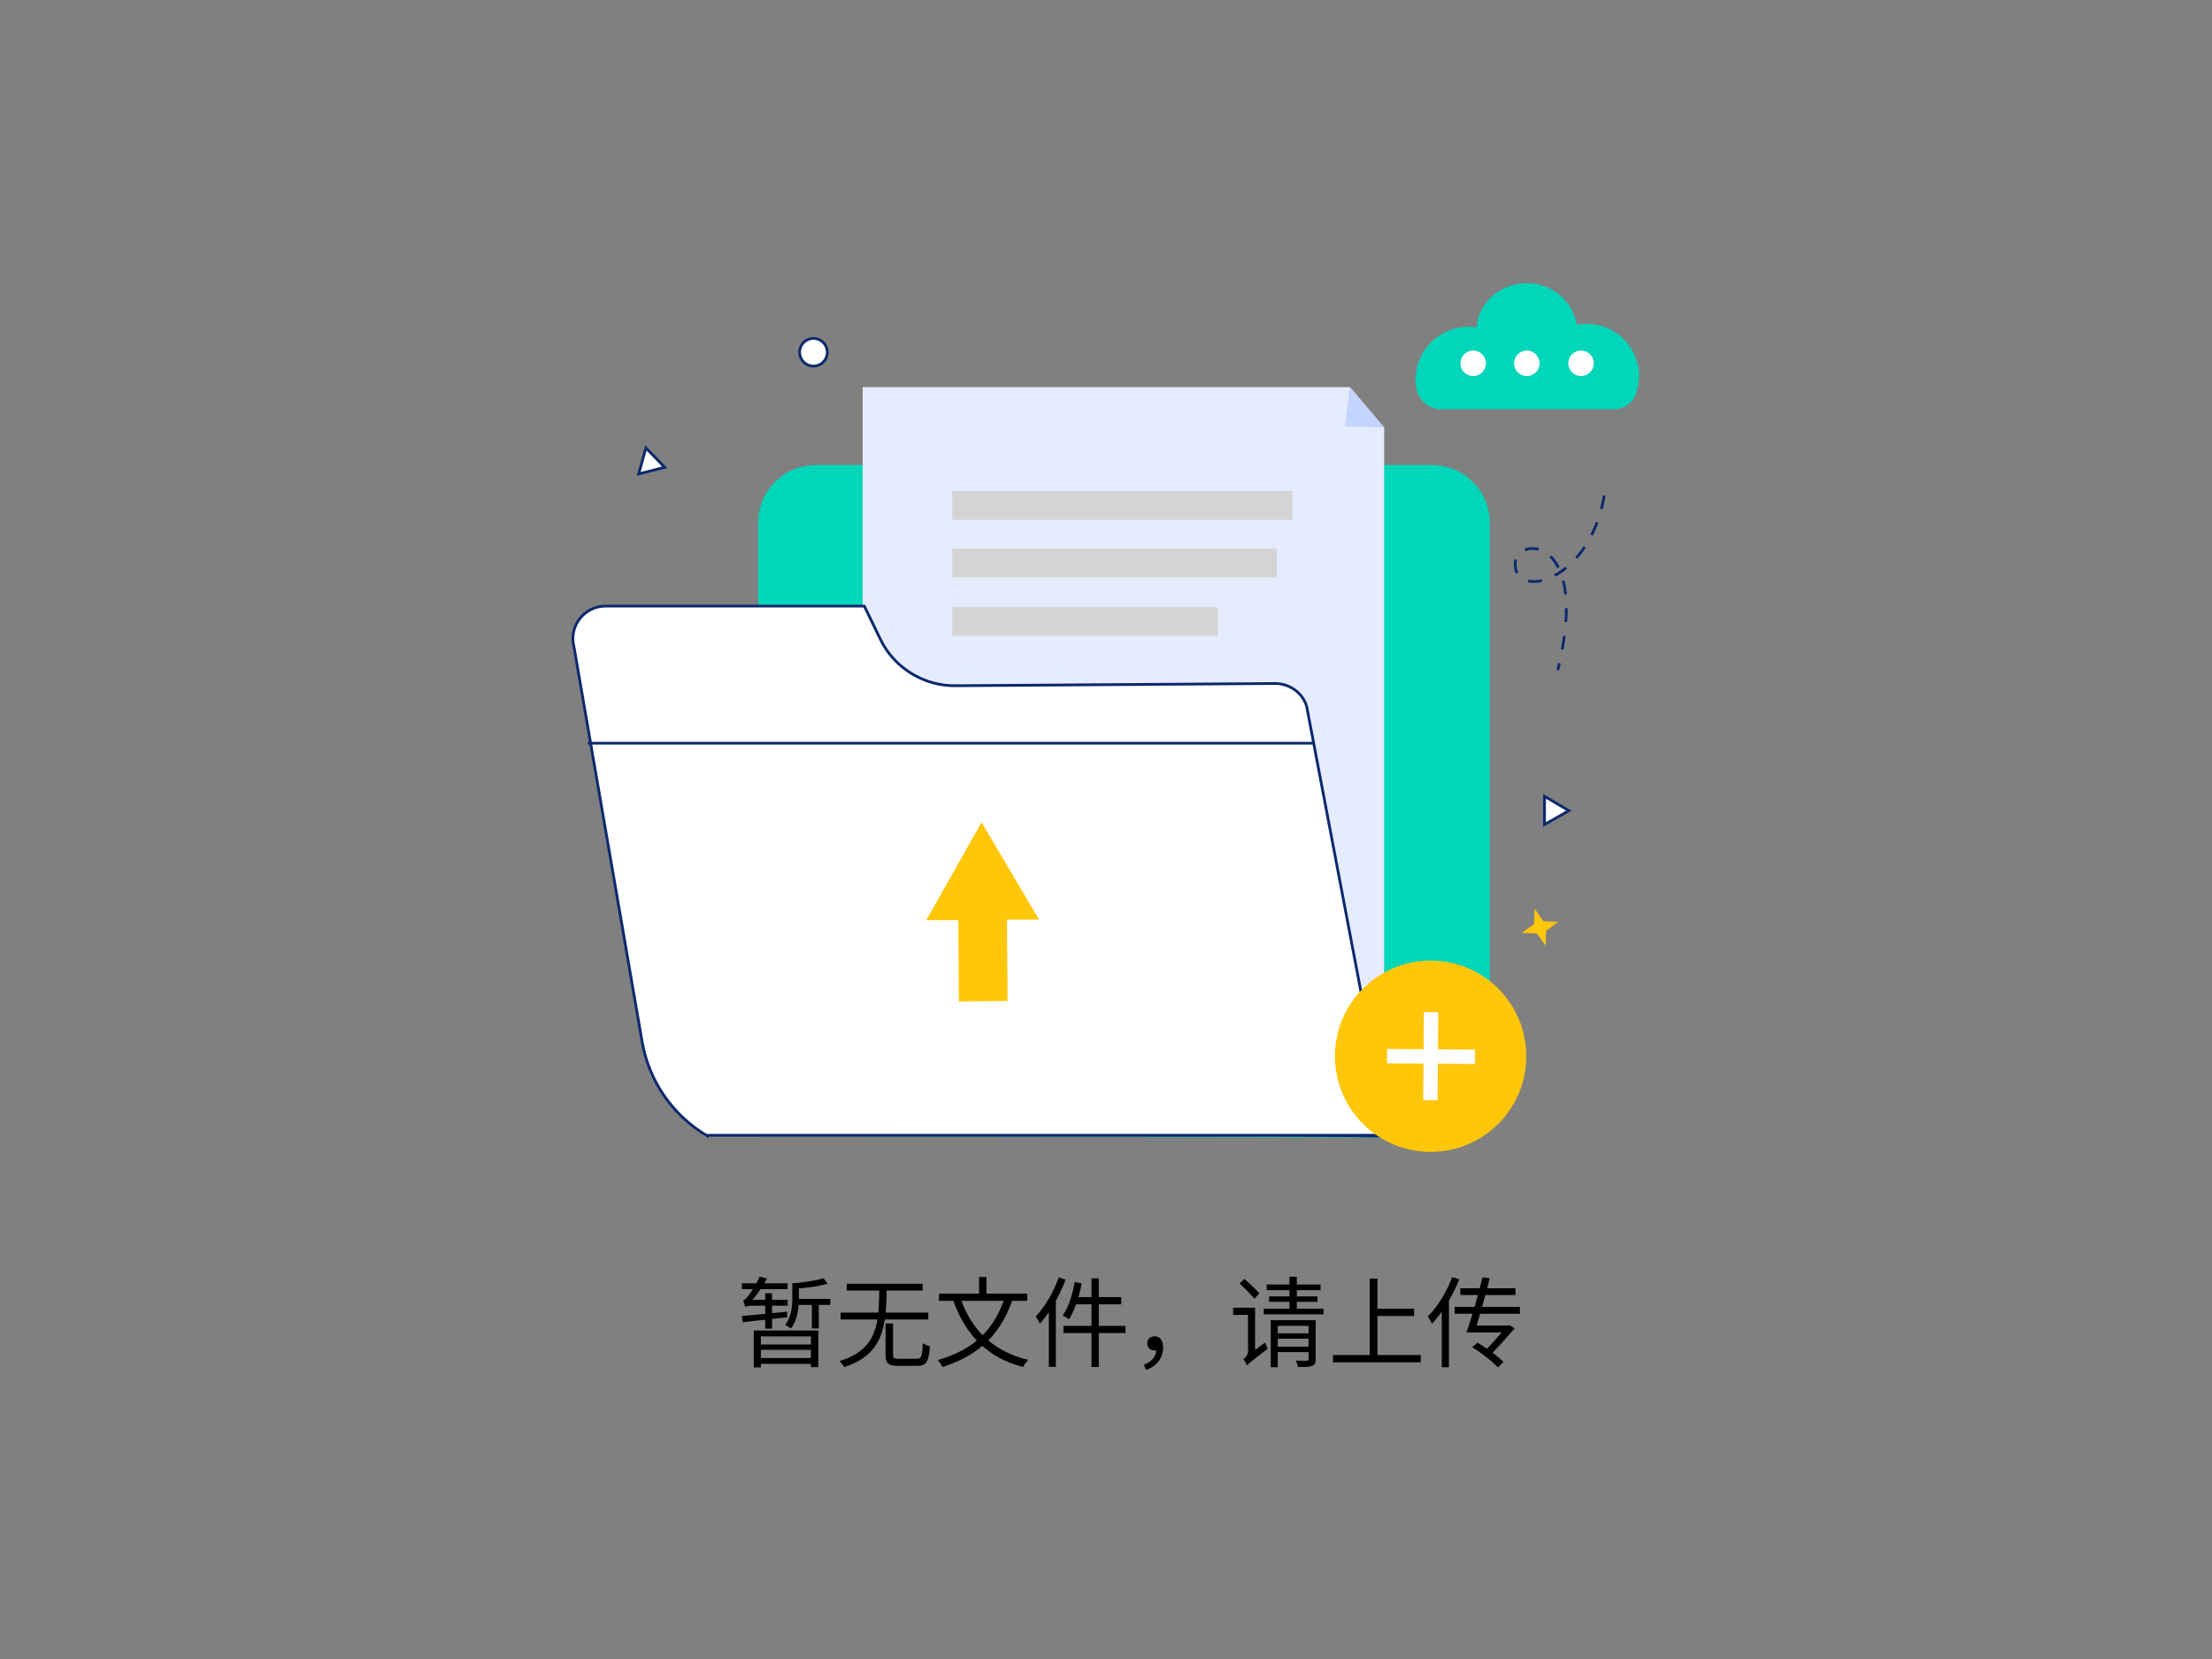 <svg viewBox="0 0 400 300" fill="none" xmlns="http://www.w3.org/2000/svg"><rect x="0" y="0" width="400" height="300" fill="#808080" stroke="none"/><path d="M143.608 234.88v1.086h6.537v-1.086h-6.537Zm3.206.463v4.88h1.247v-4.88h-1.247Zm-10.508 5.254v6.679h1.283v-5.611h9.047v5.557h1.336v-6.625h-11.666Zm.891 2.529v.962h9.831v-.962h-9.831Zm0 2.458v1.05h9.884v-1.05h-9.884Zm11.719-14.444c-1.336.445-3.687.766-5.646.926.125.285.267.712.321.979 2.012-.124 4.452-.427 6.055-.908l-.73-.997Zm-5.646.926v2.671c0 1.461-.142 3.402-1.3 4.845.285.107.819.463 1.033.659 1.211-1.514 1.46-3.812 1.46-5.486v-2.689h-1.193Zm-9.119 0v1.051h8.264v-1.051h-8.264Zm4.221 1.799v6.376h1.247v-6.376h-1.247Zm-3.597 2.493c0-.249.694-.641.694-.641v-.036c1.104-1.086 2.315-2.796 3.242-4.47l-1.336-.374c-.641 1.514-1.781 3.134-2.102 3.544-.338.41-.623.713-.908.766.142.338.338.944.41 1.211Zm0 0c.16-.142.712-.249 1.46-.249h6.198v-1.069h-6.946l-.712.356v.962Zm-.606 1.603.125 1.14c2.101-.25 5.129-.57 8.05-.891v-1.015c-3.063.303-6.18.606-8.175.766Zm33.697.641v-1.247h-7.712c.125-1.246.16-2.582.178-3.989h6.519v-1.229h-13.732v1.229h5.877c-.018 1.407-.053 2.743-.178 3.989h-6.803v1.247h6.643c-.57 3.455-2.155 6.091-6.857 7.516.303.267.695.784.837 1.104 5.076-1.638 6.768-4.684 7.356-8.62h7.872Zm-5.272 7.106c-.926 0-1.104-.124-1.104-.712v-5.664h-1.354v5.646c0 1.585.499 2.013 2.351 2.013h3.348c1.71 0 2.12-.731 2.316-3.545-.374-.106-.962-.32-1.283-.569-.106 2.422-.249 2.831-1.122 2.831h-3.152Zm18.896-10.472c-.908 2.511-2.155 4.559-3.793 6.216-1.692-1.728-2.957-3.829-3.829-6.216h7.622Zm4.275 0v-1.3h-7.391v-3.01h-1.336v3.01h-7.249v1.3h2.618c1.015 2.832 2.405 5.236 4.239 7.177-1.906 1.568-4.239 2.708-7.07 3.527.284.303.712.944.837 1.264 2.867-.926 5.271-2.155 7.23-3.829 1.96 1.763 4.382 3.046 7.356 3.812.196-.374.623-.98.944-1.283-2.885-.677-5.29-1.888-7.231-3.526 1.852-1.87 3.259-4.221 4.31-7.142h2.743Zm5.681-4.239c-.944 2.69-2.511 5.343-4.167 7.071.231.303.623.979.748 1.3a20.083 20.083 0 0 0 1.638-2.084v9.885h1.265v-11.933a31.223 31.223 0 0 0 1.763-3.847l-1.247-.392Zm12.076 8.763h-4.827v-3.901h4.061v-1.3h-4.061v-3.402h-1.318v3.402h-2.369c.232-.801.428-1.638.588-2.475l-1.247-.268c-.409 2.298-1.139 4.613-2.19 6.074.338.16.89.481 1.14.676.48-.748.908-1.674 1.282-2.707h2.796v3.901h-5.076v1.3h5.076v6.144h1.318v-6.144h4.827v-1.3Zm3.722 7.979c1.87-.659 3.081-2.12 3.081-4.043 0-1.247-.534-2.048-1.514-2.048-.73 0-1.353.445-1.353 1.282s.605 1.264 1.335 1.264c.107 0 .196 0 .303-.017-.089 1.211-.873 2.048-2.244 2.618l.392.944Zm16.902-15.638c.944.837 2.119 2.013 2.671 2.761l.908-.962c-.569-.712-1.763-1.834-2.707-2.618l-.872.819Zm1.371 14.836c.267-.356.73-.73 3.74-3.063-.16-.249-.374-.766-.463-1.122l-3.17 2.369-.356.57.249 1.246Zm-2.529-10.472v1.3h3.455v-1.3h-3.455Zm2.529 10.472c0-.498 1.443-1.531 1.443-1.531v-8.941h-1.283v7.819c0 .783-.534 1.317-.872 1.513.249.268.587.82.712 1.14Zm5.236-5.824v.962h6.234v-.962h-6.234Zm-1.692-8.833v1.015h9.742v-1.015h-9.742Zm.428 2.155v.979h8.762v-.979h-8.762Zm-.962 2.226v1.015h10.811v-1.015h-10.811Zm2.208 6.857v.979h6.287v-.979h-6.287Zm-.944-4.791v8.513h1.265v-7.48h5.984v-1.033h-7.249Zm6.84 0v7.017c0 .231-.072.303-.321.303-.232.018-1.086.018-1.995-.018.161.338.339.837.392 1.158 1.265.017 2.066 0 2.565-.196.498-.196.641-.552.641-1.229v-7.035h-1.282Zm-3.456-7.854v6.108h1.336v-6.108h-1.336Zm15.905 14.159v-7.053h6.625v-1.318h-6.625v-5.45h-1.389v13.821h-6.644v1.318h15.869v-1.318h-7.836Zm13.518-14.088c-.998 2.707-2.654 5.378-4.417 7.106.249.303.623 1.015.748 1.318 1.941-1.995 3.758-5.005 4.933-8.032l-1.264-.392Zm-1.888 4.595v11.701h1.3v-12.966l-.018-.018-1.282 1.283Zm5.592 4.167v1.247h6.608v-1.247h-6.608Zm6.18 0v.143c-.944 1.157-2.796 3.241-4.31 4.809l1.087.676a136.6 136.6 0 0 0 4.63-5.129l-.944-.588-.213.089h-.25Zm-4.399-8.727c-.748 3.099-1.995 7.445-2.903 9.974h1.443c.783-2.404 1.977-6.661 2.76-9.796l-1.3-.178Zm-4.007 1.977v1.229h9.956v-1.229h-9.956Zm-1.033 3.366v1.247h11.808v-1.247h-11.808Zm3.17 7.285c1.692 1.051 3.705 2.636 4.666 3.669l.998-.998c-.998-.997-2.975-2.458-4.702-3.473l-.962.802Z" fill="#000"/><path d="m115.5 85.7 1.3-4.7 3.4 3.5-4.7 1.2ZM283.7 146.6l-4.4 2.5V144l4.4 2.6ZM147.1 66.2a2.5 2.5 0 1 0 0-5 2.5 2.5 0 0 0 0 5Z" fill="#fff" stroke="#0C296E" stroke-width=".5" stroke-miterlimit="10"/><path d="M181.7 101.3a2 2 0 1 0 0-4 2 2 0 0 0 0 4ZM236.4 77.7a3 3 0 1 0 0-6 3 3 0 0 0 0 6Z" fill="#fff" stroke="#0C296E" stroke-width=".479" stroke-miterlimit="10"/><path d="m279.5 171-1.6-2.2-2.7-.1 2.2-1.6.1-2.8 1.6 2.3 2.7.1-2.2 1.6-.1 2.7Z" fill="#FFC60A"/><path d="M269.4 94.5v100c0 6.2-5 11.2-11.2 11.2l-121.1-.2v-111c0-5.7 4.6-10.4 10.4-10.4h111.7c5.6.1 10.2 4.7 10.2 10.4Z" fill="#00D6B9"/><path d="M244.1 70H156v127.1h94.3V77.3l-6.2-7.3Z" fill="#E6ECFF"/><path d="m243.2 77.1.9-7.1 6.2 7.3-7.1-.2Z" fill="#C2D4FF"/><path d="M233.7 88.8h-61.5V94h61.5v-5.2ZM230.9 99.2h-58.7v5.2h58.7v-5.2ZM220.2 109.8h-48v5.2h48v-5.2Z" fill="#D4D4D4"/><path d="M269.4 192.6v2c0 6.2-5 11.2-11.2 11.2l-121.1-1.6v-11.6h132.3Z" fill="#0C296E"/><path d="M127.9 205.4c-6.3-3.7-10.6-10-11.8-17.1L103.8 117c-1-3.7 1.8-7.4 5.7-7.4h46.8l2.9 6c2.5 5.2 7.9 8.5 13.7 8.4l57.7-.4c2.6 0 5 1.7 5.7 4.2l11.6 61c1.3 6.7 5.1 12.6 10.7 16.5H127.9v.1Z" fill="#fff" stroke="#0C296E" stroke-width=".5" stroke-miterlimit="10"/><path d="m187.9 166.3-10.4-17.6-10 17.7h5.8l.1 14.7 8.8-.1-.1-14.7h5.8Z" fill="#FFC60A"/><path d="M106.3 134.4h131.1" stroke="#0C296E" stroke-width=".5" stroke-miterlimit="10"/><path d="M296 70.8c.3-1.1.4-2.2.4-3.4-.3-4.1-3.3-7.7-7.3-8.6-1.4-.3-2.7-.3-4-.1-.7-4.3-4.5-7.5-9-7.5-4.8 0-8.7 3.5-9.1 8-.9-.1-1.8-.2-2.8 0-4.4.6-7.9 4.3-8.2 8.8-.1.8 0 1.5.1 2.2.4 2.2 2.3 3.8 4.5 3.8h31.2c1.9.1 3.7-1.3 4.2-3.2Z" fill="#00D6B9"/><path d="M266.4 68a2.3 2.3 0 1 0 0-4.6 2.3 2.3 0 0 0 0 4.6ZM276.1 68a2.3 2.3 0 1 0 0-4.6 2.3 2.3 0 0 0 0 4.6ZM285.9 68a2.3 2.3 0 1 0 0-4.6 2.3 2.3 0 0 0 0 4.6Z" fill="#fff"/><path d="M258.7 208.3c9.554 0 17.3-7.745 17.3-17.3 0-9.554-7.746-17.3-17.3-17.3-9.555 0-17.3 7.746-17.3 17.3 0 9.555 7.745 17.3 17.3 17.3Z" fill="#FFC60A"/><path d="m250.832 189.684-.02 2.6 15.9.121.02-2.6-15.9-.121Z" fill="#fff"/><path d="m257.483 183.035-.121 15.9 2.6.019.121-15.9-2.6-.019Z" fill="#fff"/><path d="M290.1 89.6c-2.7 15.901-16.5 19.001-16.1 12.101.3-4.7 13.7-5.1 7.7 19.5" stroke="#0C296E" stroke-width=".5" stroke-miterlimit="10" stroke-dasharray="2.51 2.51"/></svg>